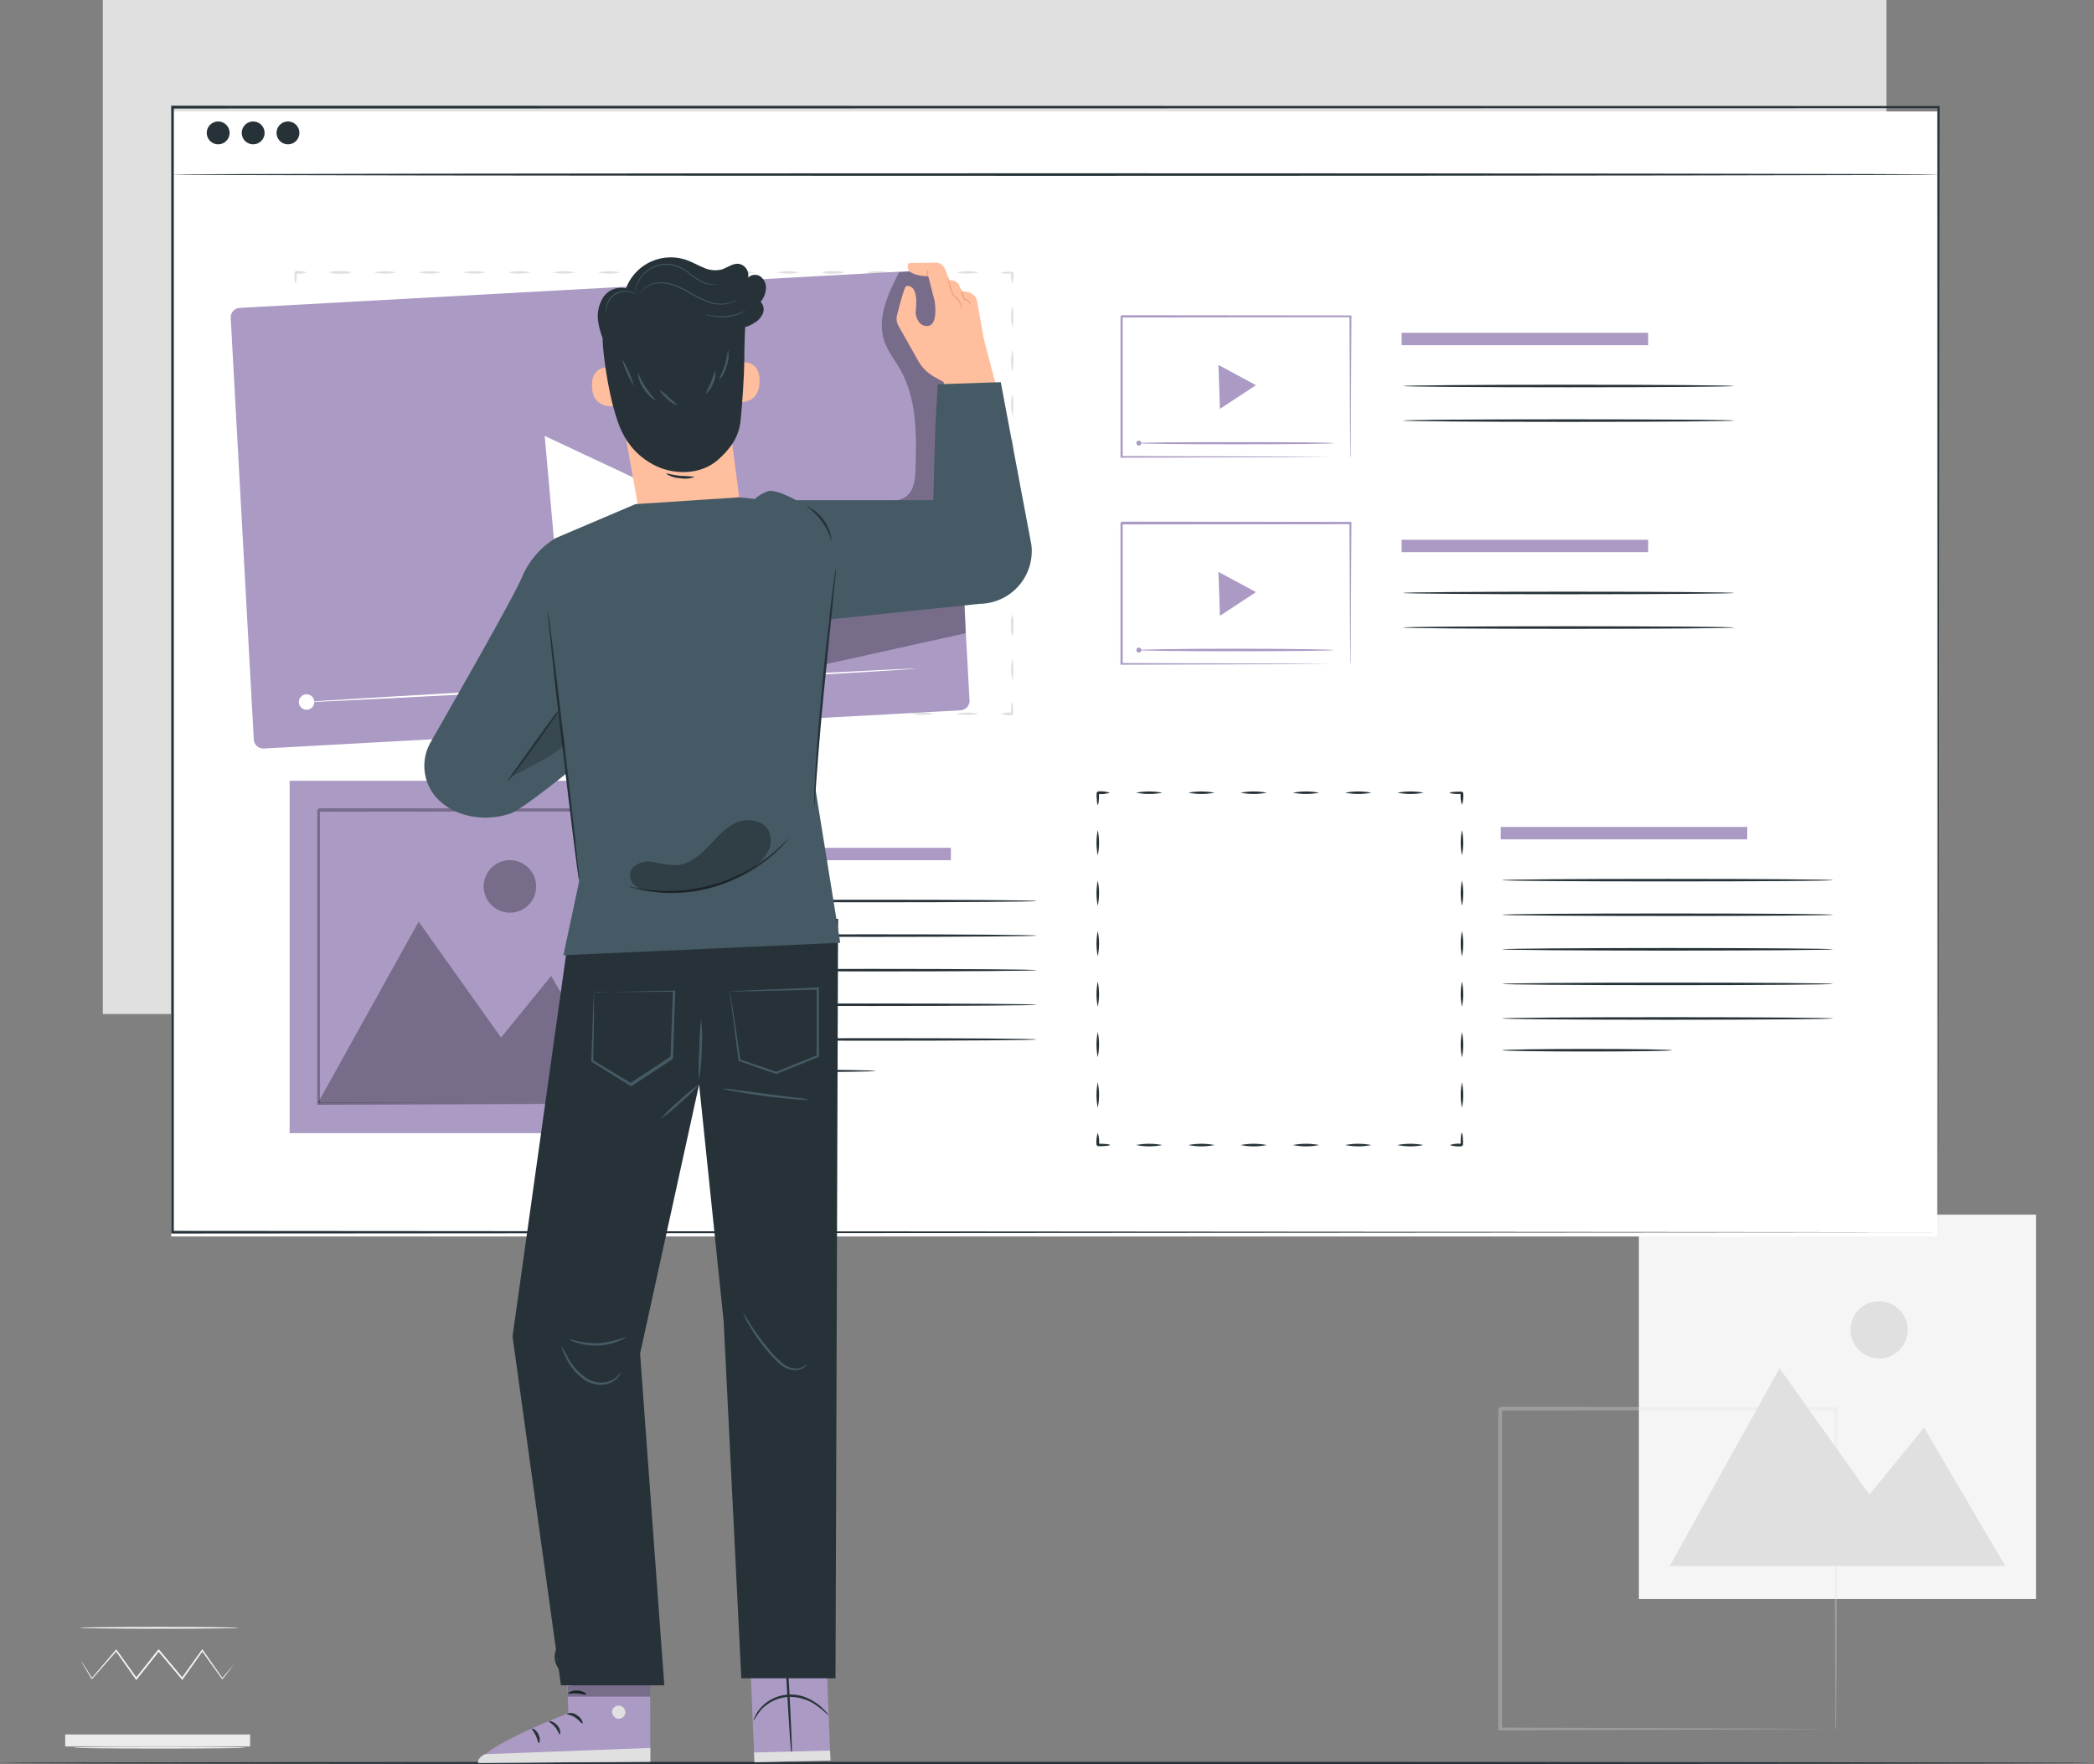<svg xmlns="http://www.w3.org/2000/svg" width="405.054" height="341.243" viewBox="0 0 405.054 341.243">
  <rect x="0" y="0" width="405.054" height="341.243" fill="#808080" stroke="none"/>
  <g id="Content-pana" transform="translate(-21.88 -76.387)">
    <g id="freepik--background-complete--inject-5" transform="translate(28.048 55.38)">
      <path id="Trazado_128743" data-name="Trazado 128743" d="M36.4,465.74v2.328H72.167V465.74Z" transform="translate(-29.954 -109.233)" fill="#ebebeb"/>
      <path id="Trazado_128745" data-name="Trazado 128745" d="M69.465,449.729l-.13.2c-.113.139-.243.321-.408.539l-1.59,2.042-.078.087-.069-.1-3.909-5.412H63.5l-3.857,5.456-.122.174-.13-.165c-1.425-1.685-2.971-3.527-4.57-5.438h.261l-.252.313-4.083,5.126-.139.174-.13-.182c-1.381-1.963-2.684-3.8-3.857-5.456h.226l-4.743,5.4-.087.1-.061-.1c-.634-1.051-1.129-1.894-1.494-2.5l-.382-.66a1.6,1.6,0,0,1-.113-.235,1.392,1.392,0,0,1,.156.208l.426.634,1.564,2.459h-.148l4.665-5.473.122-.139.1.148,3.892,5.43h-.261l4.075-5.134.252-.313.13-.165.139.156,4.552,5.447h-.252c1.407-1.963,2.711-3.8,3.892-5.43l.113-.165.113.165,3.831,5.473H67.2l1.659-1.946.443-.513C69.4,449.781,69.456,449.72,69.465,449.729Z" transform="translate(-30.422 -106.74)" fill="#f5f5f5"/>
      <path id="Trazado_128746" data-name="Trazado 128746" d="M70.315,441.974c0,.1-6.855.174-15.308.174s-15.308-.078-15.308-.174,6.855-.174,15.308-.174S70.315,441.887,70.315,441.974Z" transform="translate(-30.387 -106.091)" fill="#f5f5f5"/>
      <path id="Trazado_128747" data-name="Trazado 128747" d="M71.5,468.655c0,.1-7.445.174-16.637.174s-16.637-.078-16.637-.174,7.445-.165,16.637-.165S71.5,468.56,71.5,468.655Z" transform="translate(-30.194 -109.594)" fill="#f5f5f5"/>
      <rect id="Rectángulo_30688" data-name="Rectángulo 30688" width="76.834" height="74.34" transform="translate(310.853 255.961)" fill="#f5f5f5"/>
      <path id="Trazado_128748" data-name="Trazado 128748" d="M355.81,458.582l21.25-38.252,17.384,24.447L405.008,431.8l15.716,26.784Z" transform="translate(-38.997 -134.649)" fill="#e0e0e0"/>
      <path id="Trazado_128749" data-name="Trazado 128749" d="M407.138,410.934A5.534,5.534,0,1,1,401.6,405.4a5.534,5.534,0,0,1,5.534,5.534Z" transform="translate(-44.281 -132.689)" fill="#e0e0e0"/>
      <g id="Grupo_55795" data-name="Grupo 55795" transform="translate(283.661 293.13)" opacity="0.3">
        <path id="Trazado_128750" data-name="Trazado 128750" d="M420.682,455.176v-4.518c0-2.945-.043-7.211-.078-12.623-.043-10.86-.1-26.324-.165-44.889l.313.321-64.914.052c-.087.069.686-.695.365-.356h0v62l-.313-.321,46.913.165,13.24.078,3.475.043h.912a2.286,2.286,0,0,1,.313,0,1.48,1.48,0,0,1-.278,0h-4.344l-13.171.087-47.139.165h-.321V393.172h0l.374-.382,64.914.052h.321v.313c-.069,18.652-.122,34.177-.165,45.089,0,5.378-.061,9.617-.078,12.554,0,1.407,0,2.511-.043,3.284v.869A.87.87,0,0,1,420.682,455.176Z" transform="translate(-355.49 -392.79)" fill="#e0e0e0"/>
      </g>
      <rect id="Rectángulo_30689" data-name="Rectángulo 30689" width="345.031" height="196.141" transform="translate(13.718 21.007)" fill="#e0e0e0"/>
    </g>
    <g id="freepik--Floor--inject-5" transform="translate(21.88 417.178)">
      <path id="Trazado_128751" data-name="Trazado 128751" d="M426.934,472.056c0,.13-90.682.226-202.518.226s-202.536-.1-202.536-.226,90.664-.226,202.536-.226S426.934,471.978,426.934,472.056Z" transform="translate(-21.88 -471.83)" fill="#263238"/>
    </g>
    <g id="freepik--Screen--inject-5" transform="translate(54.989 96.838)">
      <rect id="Rectángulo_30690" data-name="Rectángulo 30690" width="341.625" height="217.626" transform="translate(0 1.103)" fill="#fff"/>
      <path id="Trazado_128761" data-name="Trazado 128761" d="M401.851,321c0-1.677-.069-84.07-.182-217.626l.182.209-341.59.061h0l.243-.269V321l-.226-.252L401.894,321l-341.616.252H60V103.1h.278l341.59.061h.191v.209C401.929,236.925,401.86,319.336,401.851,321Z" transform="translate(-59.991 -103.1)" fill="#263238"/>
      <path id="Trazado_128762" data-name="Trazado 128762" d="M402.051,118.392c0,.13-76.573.243-171,.243S60,118.522,60,118.392s76.556-.252,171.017-.252S402.051,118.253,402.051,118.392Z" transform="translate(-59.991 -105.074)" fill="#263238"/>
      <path id="Trazado_128763" data-name="Trazado 128763" d="M72.333,108.817a2.207,2.207,0,1,1-2.207-2.207,2.207,2.207,0,0,1,2.207,2.207Z" transform="translate(-61.031 -103.561)" fill="#263238"/>
      <path id="Trazado_128764" data-name="Trazado 128764" d="M80.123,108.817a2.207,2.207,0,1,1-2.207-2.207,2.207,2.207,0,0,1,2.207,2.207Z" transform="translate(-62.053 -103.561)" fill="#263238"/>
      <path id="Trazado_128765" data-name="Trazado 128765" d="M87.873,108.817a2.207,2.207,0,1,1-2.207-2.207,2.207,2.207,0,0,1,2.207,2.207Z" transform="translate(-63.07 -103.561)" fill="#263238"/>
      <rect id="Rectángulo_30691" data-name="Rectángulo 30691" width="70.448" height="68.163" transform="translate(22.918 130.576)" fill="#aa9ac4"/>
      <g id="Grupo_55796" data-name="Grupo 55796" transform="translate(28.383 157.829)" opacity="0.3">
        <path id="Trazado_128766" data-name="Trazado 128766" d="M92.66,319.851l19.486-35.081,15.942,22.423,9.687-11.911,14.413,24.569Z" transform="translate(-92.66 -284.77)"/>
      </g>
      <g id="Grupo_55797" data-name="Grupo 55797" transform="translate(60.457 145.944)" opacity="0.3">
        <path id="Trazado_128767" data-name="Trazado 128767" d="M139.727,276.155a5.074,5.074,0,1,1-5.074-5.065A5.074,5.074,0,0,1,139.727,276.155Z" transform="translate(-129.58 -271.09)"/>
      </g>
      <g id="Grupo_55798" data-name="Grupo 55798" transform="translate(28.261 135.892)" opacity="0.3">
        <path id="Trazado_128768" data-name="Trazado 128768" d="M152.169,316.72a.99.99,0,0,1,0-.278v-3.857c0-2.7,0-6.611-.078-11.581,0-9.956-.087-24.134-.148-41.153l.3.287-59.528.052.33-.33V316.72l-.287-.287,43.039.148,12.163.078h4.387a.868.868,0,0,1-.261,0h-3.97l-12.076.078-43.221.148h-.3V259.859l.339-.339,59.528.043h.287v.287c-.061,17.1-.113,31.336-.148,41.336,0,4.943-.061,8.827-.078,11.511v3.779a2.278,2.278,0,0,1-.278.243Z" transform="translate(-92.52 -259.52)"/>
      </g>
      <rect id="Rectángulo_30692" data-name="Rectángulo 30692" width="47.687" height="2.398" transform="translate(103.14 143.546)" fill="#aa9ac4"/>
      <path id="Trazado_128769" data-name="Trazado 128769" d="M243.016,280.133c0,.139-14.326.252-31.988.252s-31.988-.113-31.988-.252,14.317-.243,31.988-.243S243.016,279.986,243.016,280.133Z" transform="translate(-75.613 -126.301)" fill="#263238"/>
      <path id="Trazado_128770" data-name="Trazado 128770" d="M243.011,287.833c0,.139-14.326.252-31.988.252S179,287.946,179,287.833s14.317-.243,31.988-.243S243.011,287.7,243.011,287.833Z" transform="translate(-75.608 -127.311)" fill="#263238"/>
      <path id="Trazado_128771" data-name="Trazado 128771" d="M243.016,295.533c0,.139-14.326.243-31.988.243s-31.988-.1-31.988-.243,14.317-.243,31.988-.243S243.016,295.394,243.016,295.533Z" transform="translate(-75.613 -128.322)" fill="#263238"/>
      <path id="Trazado_128772" data-name="Trazado 128772" d="M243.016,303.233c0,.13-14.326.243-31.988.243s-31.988-.113-31.988-.243,14.317-.243,31.988-.243S243.016,303.094,243.016,303.233Z" transform="translate(-75.613 -129.332)" fill="#263238"/>
      <path id="Trazado_128773" data-name="Trazado 128773" d="M243.011,310.962c0,.13-14.326.243-31.988.243S179,311.066,179,310.962s14.317-.252,31.988-.252S243.011,310.8,243.011,310.962Z" transform="translate(-75.608 -130.345)" fill="#263238"/>
      <path id="Trazado_128774" data-name="Trazado 128774" d="M211.891,317.962c0,.13-7.358.243-16.428.243S179,318.127,179,317.962s7.358-.252,16.428-.252S211.891,317.858,211.891,317.962Z" transform="translate(-75.608 -131.264)" fill="#263238"/>
      <rect id="Rectángulo_30693" data-name="Rectángulo 30693" width="47.687" height="2.398" transform="translate(257.181 139.506)" fill="#aa9ac4"/>
      <path id="Trazado_128775" data-name="Trazado 128775" d="M420.336,275.493c0,.139-14.326.243-31.988.243s-31.988-.1-31.988-.243,14.317-.243,31.988-.243S420.336,275.354,420.336,275.493Z" transform="translate(-98.884 -125.692)" fill="#263238"/>
      <path id="Trazado_128776" data-name="Trazado 128776" d="M420.336,283.193c0,.139-14.326.243-31.988.243s-31.988-.1-31.988-.243,14.317-.243,31.988-.243S420.336,283.054,420.336,283.193Z" transform="translate(-98.884 -126.702)" fill="#263238"/>
      <path id="Trazado_128777" data-name="Trazado 128777" d="M420.336,290.892c0,.13-14.326.243-31.988.243s-31.988-.113-31.988-.243,14.317-.252,31.988-.252S420.336,290.753,420.336,290.892Z" transform="translate(-98.884 -127.712)" fill="#263238"/>
      <path id="Trazado_128778" data-name="Trazado 128778" d="M420.336,298.592c0,.13-14.326.243-31.988.243s-31.988-.113-31.988-.243,14.317-.252,31.988-.252S420.336,298.453,420.336,298.592Z" transform="translate(-98.884 -128.722)" fill="#263238"/>
      <path id="Trazado_128779" data-name="Trazado 128779" d="M420.336,306.283c0,.139-14.326.252-31.988.252s-31.988-.113-31.988-.252,14.317-.243,31.988-.243S420.336,306.153,420.336,306.283Z" transform="translate(-98.884 -129.733)" fill="#263238"/>
      <path id="Trazado_128780" data-name="Trazado 128780" d="M389.207,313.362c0,.13-7.358.243-16.428.243s-16.428-.113-16.428-.243,7.358-.252,16.428-.252S389.207,313.223,389.207,313.362Z" transform="translate(-98.882 -130.66)" fill="#263238"/>
      <path id="Trazado_128781" data-name="Trazado 128781" d="M344.68,334.158a6.012,6.012,0,0,1,2.363-.243c-.5.5-.139.139-.252.243h0v-.886a4.891,4.891,0,0,1,.052-.756c.043-.426.1-.686.174-.686s.13.261.174.686a6.3,6.3,0,0,0,.052.756v.869h0l-.243.252a5.734,5.734,0,0,1-2.32-.235Z" transform="translate(-97.351 -133.117)" fill="#263238"/>
      <path id="Trazado_128782" data-name="Trazado 128782" d="M333,334.473a13.258,13.258,0,0,1,5.056,0A12.814,12.814,0,0,1,333,334.473Z" transform="translate(-95.818 -133.432)" fill="#263238"/>
      <path id="Trazado_128783" data-name="Trazado 128783" d="M321.4,334.473a13.258,13.258,0,0,1,5.056,0A12.814,12.814,0,0,1,321.4,334.473Z" transform="translate(-94.296 -133.432)" fill="#263238"/>
      <path id="Trazado_128784" data-name="Trazado 128784" d="M309.76,334.473a13.258,13.258,0,0,1,5.056,0A12.814,12.814,0,0,1,309.76,334.473Z" transform="translate(-92.768 -133.432)" fill="#263238"/>
      <path id="Trazado_128785" data-name="Trazado 128785" d="M298.12,334.473a13.258,13.258,0,0,1,5.056,0A12.814,12.814,0,0,1,298.12,334.473Z" transform="translate(-91.241 -133.432)" fill="#263238"/>
      <path id="Trazado_128786" data-name="Trazado 128786" d="M286.48,334.473a13.258,13.258,0,0,1,5.056,0A12.814,12.814,0,0,1,286.48,334.473Z" transform="translate(-89.713 -133.432)" fill="#263238"/>
      <path id="Trazado_128787" data-name="Trazado 128787" d="M274.84,334.473a13.258,13.258,0,0,1,5.056,0A12.814,12.814,0,0,1,274.84,334.473Z" transform="translate(-88.186 -133.432)" fill="#263238"/>
      <path id="Trazado_128788" data-name="Trazado 128788" d="M266.259,331.8a5.707,5.707,0,0,1,.252,2.354l-.252-.243h.921l.756.052c.426.052.686.113.686.174s-.261.13-.686.182l-.756.052h-.921c-.1-.113.252.243-.243-.252A5.986,5.986,0,0,1,266.259,331.8Z" transform="translate(-87.024 -133.113)" fill="#263238"/>
      <path id="Trazado_128789" data-name="Trazado 128789" d="M266.263,320.56a11.955,11.955,0,0,1,0,4.882,12.37,12.37,0,0,1,0-4.882Z" transform="translate(-87.028 -131.638)" fill="#263238"/>
      <path id="Trazado_128790" data-name="Trazado 128790" d="M266.263,309.33a11.955,11.955,0,0,1,0,4.882,12.37,12.37,0,0,1,0-4.882Z" transform="translate(-87.028 -130.164)" fill="#263238"/>
      <path id="Trazado_128791" data-name="Trazado 128791" d="M266.259,298.1a11.911,11.911,0,0,1,0,4.874,12.329,12.329,0,0,1,0-4.874Z" transform="translate(-87.024 -128.691)" fill="#263238"/>
      <path id="Trazado_128792" data-name="Trazado 128792" d="M266.263,286.86a11.955,11.955,0,0,1,0,4.882,12.37,12.37,0,0,1,0-4.882Z" transform="translate(-87.028 -127.215)" fill="#263238"/>
      <path id="Trazado_128793" data-name="Trazado 128793" d="M266.259,275.63a11.911,11.911,0,0,1,0,4.874,12.327,12.327,0,0,1,0-4.874Z" transform="translate(-87.024 -125.742)" fill="#263238"/>
      <path id="Trazado_128794" data-name="Trazado 128794" d="M266.263,264.39a11.955,11.955,0,0,1,0,4.882A12.37,12.37,0,0,1,266.263,264.39Z" transform="translate(-87.028 -124.267)" fill="#263238"/>
      <path id="Trazado_128795" data-name="Trazado 128795" d="M268.609,256.019a5.855,5.855,0,0,1-2.363.243l.252-.243h0v.895a3.286,3.286,0,0,1-.052.747c-.043.426-.1.7-.174.7s-.13-.269-.174-.7a3.952,3.952,0,0,0-.052-.747,1.2,1.2,0,0,1,0-.443v-.452h0l.243-.243a5.855,5.855,0,0,1,2.32.243Z" transform="translate(-87.029 -123.133)" fill="#263238"/>
      <path id="Trazado_128796" data-name="Trazado 128796" d="M279.9,256.023a13.259,13.259,0,0,1-5.056,0,13.256,13.256,0,0,1,5.056,0Z" transform="translate(-88.186 -123.137)" fill="#263238"/>
      <path id="Trazado_128797" data-name="Trazado 128797" d="M291.536,256.023a13.259,13.259,0,0,1-5.056,0,13.256,13.256,0,0,1,5.056,0Z" transform="translate(-89.713 -123.137)" fill="#263238"/>
      <path id="Trazado_128798" data-name="Trazado 128798" d="M303.176,256.023a13.259,13.259,0,0,1-5.056,0,13.256,13.256,0,0,1,5.056,0Z" transform="translate(-91.241 -123.137)" fill="#263238"/>
      <path id="Trazado_128799" data-name="Trazado 128799" d="M314.816,256.023a13.259,13.259,0,0,1-5.056,0,13.256,13.256,0,0,1,5.056,0Z" transform="translate(-92.768 -123.137)" fill="#263238"/>
      <path id="Trazado_128800" data-name="Trazado 128800" d="M326.456,256.023a13.259,13.259,0,0,1-5.056,0,13.256,13.256,0,0,1,5.056,0Z" transform="translate(-94.296 -123.137)" fill="#263238"/>
      <path id="Trazado_128801" data-name="Trazado 128801" d="M338.1,256.023a13.259,13.259,0,0,1-5.056,0,13.256,13.256,0,0,1,5.056,0Z" transform="translate(-95.823 -123.137)" fill="#263238"/>
      <path id="Trazado_128802" data-name="Trazado 128802" d="M347.043,258.392a5.769,5.769,0,0,1-.252-2.363l.252.243h-.921a3.366,3.366,0,0,1-.756-.052c-.426-.043-.686-.1-.686-.174s.261-.13.686-.174a6.3,6.3,0,0,0,.756-.052h.921l.243.243a6.081,6.081,0,0,1-.243,2.328Z" transform="translate(-97.351 -123.142)" fill="#263238"/>
      <path id="Trazado_128803" data-name="Trazado 128803" d="M347.362,269.262a11.953,11.953,0,0,1,0-4.882,12.373,12.373,0,0,1,0,4.882Z" transform="translate(-97.67 -124.265)" fill="#263238"/>
      <path id="Trazado_128804" data-name="Trazado 128804" d="M347.362,280.5a11.91,11.91,0,0,1,0-4.874,12.329,12.329,0,0,1,0,4.874Z" transform="translate(-97.67 -125.742)" fill="#263238"/>
      <path id="Trazado_128805" data-name="Trazado 128805" d="M347.362,291.742a11.954,11.954,0,0,1,0-4.883,12.372,12.372,0,0,1,0,4.883Z" transform="translate(-97.67 -127.216)" fill="#263238"/>
      <path id="Trazado_128806" data-name="Trazado 128806" d="M347.362,302.974a11.91,11.91,0,0,1,0-4.874,12.327,12.327,0,0,1,0,4.874Z" transform="translate(-97.67 -128.691)" fill="#263238"/>
      <path id="Trazado_128807" data-name="Trazado 128807" d="M347.362,314.262a11.953,11.953,0,0,1,0-4.882,12.372,12.372,0,0,1,0,4.882Z" transform="translate(-97.67 -130.171)" fill="#263238"/>
      <path id="Trazado_128808" data-name="Trazado 128808" d="M347.362,325.442a11.953,11.953,0,0,1,0-4.882,12.372,12.372,0,0,1,0,4.882Z" transform="translate(-97.67 -131.638)" fill="#263238"/>
      <path id="Trazado_128809" data-name="Trazado 128809" d="M315.791,177.21v-1.955c0-1.277,0-3.119-.043-5.473,0-4.735-.061-11.529-.1-19.825l.174.174-44.255.052c-.052.043.426-.426.217-.226h0v27.236l-.217-.209,31.814.1,9.148.061h3.075a1.154,1.154,0,0,1,.226,0H312.62l-9.1.061-31.953.1h-.208V149.965h0c-.2.2.278-.278.235-.226l44.255.043h.182v.182c-.043,8.349-.078,15.169-.1,19.938,0,2.337,0,4.161-.043,5.43v1.416A.743.743,0,0,1,315.791,177.21Z" transform="translate(-87.723 -109.22)" fill="#aa9ac4"/>
      <path id="Trazado_128810" data-name="Trazado 128810" d="M296.8,162.775l3.631,1.955-3.484,2.294-3.492,2.294-.139-4.248-.148-4.248Z" transform="translate(-90.591 -110.675)" fill="#aa9ac4"/>
      <path id="Trazado_128811" data-name="Trazado 128811" d="M313.109,178.191c0,.13-8.479.226-18.93.226s-18.939-.1-18.939-.226,8.479-.191,18.9-.191S313.109,178.069,313.109,178.191Z" transform="translate(-88.238 -112.929)" fill="#aa9ac4"/>
      <circle id="Elipse_4327" data-name="Elipse 4327" cx="0.478" cy="0.478" r="0.478" transform="translate(186.707 64.784)" fill="#aa9ac4"/>
      <rect id="Rectángulo_30694" data-name="Rectángulo 30694" width="47.687" height="2.398" transform="translate(238.016 43.925)" fill="#aa9ac4"/>
      <path id="Trazado_128812" data-name="Trazado 128812" d="M398.267,165.472c0,.13-14.317.243-31.979.243s-31.988-.113-31.988-.243,14.317-.252,31.988-.252S398.267,165.333,398.267,165.472Z" transform="translate(-95.989 -111.252)" fill="#263238"/>
      <path id="Trazado_128813" data-name="Trazado 128813" d="M398.267,173.163c0,.139-14.317.252-31.979.252s-31.988-.113-31.988-.252,14.317-.243,31.988-.243S398.267,173.033,398.267,173.163Z" transform="translate(-95.989 -112.263)" fill="#263238"/>
      <path id="Trazado_128814" data-name="Trazado 128814" d="M315.791,223.267v-1.946c0-1.277,0-3.119-.043-5.473,0-4.735-.061-11.529-.1-19.825l.174.174-44.255.052c-.052,0,.426-.434.217-.226h0v27.245l-.217-.208,31.814.1,9.148.061h.087l-9.1.061-31.953.1h-.208V195.935h0c-.2.2.278-.278.235-.226l44.255.043h.182v.182c-.043,8.349-.078,15.169-.1,19.93,0,2.337,0,4.17-.043,5.438v1.407A4.549,4.549,0,0,1,315.791,223.267Z" transform="translate(-87.723 -115.253)" fill="#aa9ac4"/>
      <path id="Trazado_128815" data-name="Trazado 128815" d="M296.8,208.845l3.631,1.955-3.484,2.3-3.492,2.294-.139-4.248-.148-4.257Z" transform="translate(-90.591 -116.721)" fill="#aa9ac4"/>
      <path id="Trazado_128816" data-name="Trazado 128816" d="M313.109,224.261c0,.122-8.479.226-18.93.226s-18.939-.1-18.939-.226,8.479-.261,18.9-.261S313.109,224.139,313.109,224.261Z" transform="translate(-88.238 -118.966)" fill="#aa9ac4"/>
      <circle id="Elipse_4328" data-name="Elipse 4328" cx="0.478" cy="0.478" r="0.478" transform="translate(186.707 104.817)" fill="#aa9ac4"/>
      <rect id="Rectángulo_30695" data-name="Rectángulo 30695" width="47.687" height="2.398" transform="translate(238.016 83.958)" fill="#aa9ac4"/>
      <path id="Trazado_128817" data-name="Trazado 128817" d="M398.267,211.543c0,.139-14.317.252-31.979.252s-31.988-.113-31.988-.252,14.317-.243,31.988-.243S398.267,211.413,398.267,211.543Z" transform="translate(-95.989 -117.299)" fill="#263238"/>
      <path id="Trazado_128818" data-name="Trazado 128818" d="M398.267,219.243c0,.139-14.317.252-31.979.252s-31.988-.113-31.988-.252S348.617,219,366.288,219,398.267,219.113,398.267,219.243Z" transform="translate(-95.989 -118.31)" fill="#263238"/>
      <path id="Trazado_128819" data-name="Trazado 128819" d="M244.77,238.155a5.482,5.482,0,0,1,2.172-.226l-.226.226h0v-.825a3.424,3.424,0,0,1,.043-.7c0-.391.1-.634.165-.634s.113.243.156.634a3.407,3.407,0,0,0,.052.7v.869h0l-.226.226a5.308,5.308,0,0,1-2.137-.269Z" transform="translate(-84.239 -120.541)" fill="#e0e0e0"/>
      <path id="Trazado_128820" data-name="Trazado 128820" d="M234.79,238.446a10.512,10.512,0,0,1,4.344,0A10.512,10.512,0,0,1,234.79,238.446Z" transform="translate(-82.93 -120.832)" fill="#e0e0e0"/>
      <path id="Trazado_128821" data-name="Trazado 128821" d="M224.82,238.446a10.469,10.469,0,0,1,4.344,0,10.468,10.468,0,0,1-4.344,0Z" transform="translate(-81.621 -120.832)" fill="#e0e0e0"/>
      <path id="Trazado_128822" data-name="Trazado 128822" d="M214.84,238.446a10.512,10.512,0,0,1,4.344,0A10.512,10.512,0,0,1,214.84,238.446Z" transform="translate(-80.312 -120.832)" fill="#e0e0e0"/>
      <path id="Trazado_128823" data-name="Trazado 128823" d="M204.87,238.442a5.421,5.421,0,0,1,2.163-.226,5.482,5.482,0,0,1,2.172.226,5.308,5.308,0,0,1-2.172.226,5.212,5.212,0,0,1-2.163-.226Z" transform="translate(-79.003 -120.828)" fill="#e0e0e0"/>
      <path id="Trazado_128824" data-name="Trazado 128824" d="M194.89,238.446a10.512,10.512,0,0,1,4.344,0A10.512,10.512,0,0,1,194.89,238.446Z" transform="translate(-77.693 -120.832)" fill="#e0e0e0"/>
      <path id="Trazado_128825" data-name="Trazado 128825" d="M184.92,238.446a10.512,10.512,0,0,1,4.344,0A10.512,10.512,0,0,1,184.92,238.446Z" transform="translate(-76.385 -120.832)" fill="#e0e0e0"/>
      <path id="Trazado_128826" data-name="Trazado 128826" d="M174.94,238.442a5.482,5.482,0,0,1,2.172-.226,5.421,5.421,0,0,1,2.163.226,5.213,5.213,0,0,1-2.163.226A5.308,5.308,0,0,1,174.94,238.442Z" transform="translate(-75.075 -120.828)" fill="#e0e0e0"/>
      <path id="Trazado_128827" data-name="Trazado 128827" d="M165,238.446a10.512,10.512,0,0,1,4.344,0A10.512,10.512,0,0,1,165,238.446Z" transform="translate(-73.771 -120.832)" fill="#e0e0e0"/>
      <path id="Trazado_128828" data-name="Trazado 128828" d="M155,238.446a10.469,10.469,0,0,1,4.344,0,10.468,10.468,0,0,1-4.344,0Z" transform="translate(-72.459 -120.832)" fill="#e0e0e0"/>
      <path id="Trazado_128829" data-name="Trazado 128829" d="M145,238.446a10.512,10.512,0,0,1,4.344,0A10.512,10.512,0,0,1,145,238.446Z" transform="translate(-71.146 -120.832)" fill="#e0e0e0"/>
      <path id="Trazado_128830" data-name="Trazado 128830" d="M135.05,238.446a10.469,10.469,0,0,1,4.344,0,10.468,10.468,0,0,1-4.344,0Z" transform="translate(-69.84 -120.832)" fill="#e0e0e0"/>
      <path id="Trazado_128831" data-name="Trazado 128831" d="M125.07,238.446a10.512,10.512,0,0,1,4.344,0,10.512,10.512,0,0,1-4.344,0Z" transform="translate(-68.531 -120.832)" fill="#e0e0e0"/>
      <path id="Trazado_128832" data-name="Trazado 128832" d="M115.1,238.442a10.472,10.472,0,0,1,4.326,0,10.472,10.472,0,0,1-4.326,0Z" transform="translate(-67.222 -120.828)" fill="#e0e0e0"/>
      <path id="Trazado_128833" data-name="Trazado 128833" d="M105.12,238.442a10.513,10.513,0,0,1,4.335,0,5.282,5.282,0,0,1-2.163.226,5.308,5.308,0,0,1-2.172-.226Z" transform="translate(-65.913 -120.828)" fill="#e0e0e0"/>
      <path id="Trazado_128834" data-name="Trazado 128834" d="M95.15,238.442a5.421,5.421,0,0,1,2.163-.226,5.482,5.482,0,0,1,2.172.226,5.308,5.308,0,0,1-2.172.226,5.212,5.212,0,0,1-2.163-.226Z" transform="translate(-64.604 -120.828)" fill="#e0e0e0"/>
      <path id="Trazado_128835" data-name="Trazado 128835" d="M87.625,236a5.482,5.482,0,0,1,.226,2.172l-.226-.226h.869a2.865,2.865,0,0,1,.7.052c.391,0,.634.1.634.156s-.243.122-.634.165l-.7.043h-.843l-.226-.226A5.482,5.482,0,0,1,87.625,236Z" transform="translate(-63.587 -120.541)" fill="#e0e0e0"/>
      <path id="Trazado_128836" data-name="Trazado 128836" d="M87.626,226.16a10.182,10.182,0,0,1,0,4.266A10.182,10.182,0,0,1,87.626,226.16Z" transform="translate(-63.587 -119.25)" fill="#e0e0e0"/>
      <path id="Trazado_128837" data-name="Trazado 128837" d="M87.626,216.35a10.182,10.182,0,0,1,0,4.266A10.182,10.182,0,0,1,87.626,216.35Z" transform="translate(-63.587 -117.962)" fill="#e0e0e0"/>
      <path id="Trazado_128838" data-name="Trazado 128838" d="M87.626,206.53a10.182,10.182,0,0,1,0,4.266A10.182,10.182,0,0,1,87.626,206.53Z" transform="translate(-63.587 -116.674)" fill="#e0e0e0"/>
      <path id="Trazado_128839" data-name="Trazado 128839" d="M87.626,196.71a10.182,10.182,0,0,1,0,4.266A10.182,10.182,0,0,1,87.626,196.71Z" transform="translate(-63.587 -115.385)" fill="#e0e0e0"/>
      <path id="Trazado_128840" data-name="Trazado 128840" d="M87.626,186.89a10.182,10.182,0,0,1,0,4.266A10.182,10.182,0,0,1,87.626,186.89Z" transform="translate(-63.587 -114.096)" fill="#e0e0e0"/>
      <path id="Trazado_128841" data-name="Trazado 128841" d="M87.626,177.08a10.139,10.139,0,0,1,0,4.257,10.139,10.139,0,0,1,0-4.257Z" transform="translate(-63.587 -112.809)" fill="#e0e0e0"/>
      <path id="Trazado_128842" data-name="Trazado 128842" d="M87.626,167.26a10.182,10.182,0,0,1,0,4.266,10.182,10.182,0,0,1,0-4.266Z" transform="translate(-63.587 -111.52)" fill="#e0e0e0"/>
      <path id="Trazado_128843" data-name="Trazado 128843" d="M87.626,157.44a10.182,10.182,0,0,1,0,4.266A10.182,10.182,0,0,1,87.626,157.44Z" transform="translate(-63.587 -110.231)" fill="#e0e0e0"/>
      <path id="Trazado_128844" data-name="Trazado 128844" d="M87.626,147.62a10.182,10.182,0,0,1,0,4.266,10.182,10.182,0,0,1,0-4.266Z" transform="translate(-63.587 -108.943)" fill="#e0e0e0"/>
      <path id="Trazado_128845" data-name="Trazado 128845" d="M89.8,140.168a5.212,5.212,0,0,1-2.172.235c.452-.46.122-.13.226-.226h0v.834a3.245,3.245,0,0,1-.052.686c0,.391-.1.634-.156.634s-.122-.243-.156-.634a3.368,3.368,0,0,0-.052-.686v-.869h0c.1-.1-.226.217.226-.235a5.481,5.481,0,0,1,2.137.261Z" transform="translate(-63.589 -107.928)" fill="#e0e0e0"/>
      <path id="Trazado_128846" data-name="Trazado 128846" d="M99.485,140.172a5.212,5.212,0,0,1-2.172.235,5.16,5.16,0,0,1-2.163-.235,5.421,5.421,0,0,1,2.163-.226A5.482,5.482,0,0,1,99.485,140.172Z" transform="translate(-64.604 -107.932)" fill="#e0e0e0"/>
      <path id="Trazado_128847" data-name="Trazado 128847" d="M109.455,140.172a10.132,10.132,0,0,1-4.335,0,10.513,10.513,0,0,1,4.335,0Z" transform="translate(-65.913 -107.932)" fill="#e0e0e0"/>
      <path id="Trazado_128848" data-name="Trazado 128848" d="M119.426,140.172a10.092,10.092,0,0,1-4.326,0,10.472,10.472,0,0,1,4.326,0Z" transform="translate(-67.222 -107.932)" fill="#e0e0e0"/>
      <path id="Trazado_128849" data-name="Trazado 128849" d="M129.4,140.176a10.13,10.13,0,0,1-4.344,0,10.512,10.512,0,0,1,4.344,0Z" transform="translate(-68.529 -107.936)" fill="#e0e0e0"/>
      <path id="Trazado_128850" data-name="Trazado 128850" d="M139.344,140.176a10.1,10.1,0,0,1-4.344,0A10.468,10.468,0,0,1,139.344,140.176Z" transform="translate(-69.834 -107.936)" fill="#e0e0e0"/>
      <path id="Trazado_128851" data-name="Trazado 128851" d="M149.344,140.176a10.13,10.13,0,0,1-4.344,0,10.512,10.512,0,0,1,4.344,0Z" transform="translate(-71.146 -107.936)" fill="#e0e0e0"/>
      <path id="Trazado_128852" data-name="Trazado 128852" d="M159.344,140.176a10.1,10.1,0,0,1-4.344,0A10.468,10.468,0,0,1,159.344,140.176Z" transform="translate(-72.459 -107.936)" fill="#e0e0e0"/>
      <path id="Trazado_128853" data-name="Trazado 128853" d="M169.344,140.176a10.13,10.13,0,0,1-4.344,0A10.512,10.512,0,0,1,169.344,140.176Z" transform="translate(-73.771 -107.936)" fill="#e0e0e0"/>
      <path id="Trazado_128854" data-name="Trazado 128854" d="M179.275,140.172a5.161,5.161,0,0,1-2.163.235,5.213,5.213,0,0,1-2.172-.235,5.482,5.482,0,0,1,2.172-.226,5.421,5.421,0,0,1,2.163.226Z" transform="translate(-75.075 -107.932)" fill="#e0e0e0"/>
      <path id="Trazado_128855" data-name="Trazado 128855" d="M189.254,140.176a10.13,10.13,0,0,1-4.344,0,10.512,10.512,0,0,1,4.344,0Z" transform="translate(-76.384 -107.936)" fill="#e0e0e0"/>
      <path id="Trazado_128856" data-name="Trazado 128856" d="M199.224,140.176a10.13,10.13,0,0,1-4.344,0,10.512,10.512,0,0,1,4.344,0Z" transform="translate(-77.692 -107.936)" fill="#e0e0e0"/>
      <path id="Trazado_128857" data-name="Trazado 128857" d="M209.205,140.172a5.213,5.213,0,0,1-2.172.235,5.161,5.161,0,0,1-2.163-.235,5.421,5.421,0,0,1,2.163-.226A5.481,5.481,0,0,1,209.205,140.172Z" transform="translate(-79.003 -107.932)" fill="#e0e0e0"/>
      <path id="Trazado_128858" data-name="Trazado 128858" d="M219.174,140.176a10.13,10.13,0,0,1-4.344,0,10.512,10.512,0,0,1,4.344,0Z" transform="translate(-80.31 -107.936)" fill="#e0e0e0"/>
      <path id="Trazado_128859" data-name="Trazado 128859" d="M229.144,140.176a10.1,10.1,0,0,1-4.344,0A10.468,10.468,0,0,1,229.144,140.176Z" transform="translate(-81.619 -107.936)" fill="#e0e0e0"/>
      <path id="Trazado_128860" data-name="Trazado 128860" d="M239.124,140.176a10.13,10.13,0,0,1-4.344,0,10.512,10.512,0,0,1,4.344,0Z" transform="translate(-82.928 -107.936)" fill="#e0e0e0"/>
      <path id="Trazado_128861" data-name="Trazado 128861" d="M246.942,142.358a5.273,5.273,0,0,1-.226-2.172c.452.452.122.13.226.235H245.4c-.391-.043-.634-.1-.634-.165s.243-.113.634-.156l.686-.052h.869c.1.1-.226-.226.226.226a5.447,5.447,0,0,1-.243,2.085Z" transform="translate(-84.239 -107.946)" fill="#e0e0e0"/>
      <path id="Trazado_128862" data-name="Trazado 128862" d="M247.236,151.886a10.181,10.181,0,0,1,0-4.266,10.182,10.182,0,0,1,0,4.266Z" transform="translate(-84.533 -108.943)" fill="#e0e0e0"/>
      <path id="Trazado_128863" data-name="Trazado 128863" d="M247.236,161.706a10.181,10.181,0,0,1,0-4.266,10.182,10.182,0,0,1,0,4.266Z" transform="translate(-84.533 -110.231)" fill="#e0e0e0"/>
      <path id="Trazado_128864" data-name="Trazado 128864" d="M247.236,171.526a10.182,10.182,0,0,1,0-4.266,10.182,10.182,0,0,1,0,4.266Z" transform="translate(-84.533 -111.52)" fill="#e0e0e0"/>
      <path id="Trazado_128865" data-name="Trazado 128865" d="M247.236,181.357a10.139,10.139,0,0,1,0-4.257A10.139,10.139,0,0,1,247.236,181.357Z" transform="translate(-84.533 -112.811)" fill="#e0e0e0"/>
      <path id="Trazado_128866" data-name="Trazado 128866" d="M247.236,191.156a10.181,10.181,0,0,1,0-4.266,10.182,10.182,0,0,1,0,4.266Z" transform="translate(-84.533 -114.096)" fill="#e0e0e0"/>
      <path id="Trazado_128867" data-name="Trazado 128867" d="M247.236,200.976a10.181,10.181,0,0,1,0-4.266,10.182,10.182,0,0,1,0,4.266Z" transform="translate(-84.533 -115.385)" fill="#e0e0e0"/>
      <path id="Trazado_128868" data-name="Trazado 128868" d="M247.236,210.8a10.181,10.181,0,0,1,0-4.266,10.182,10.182,0,0,1,0,4.266Z" transform="translate(-84.533 -116.674)" fill="#e0e0e0"/>
      <path id="Trazado_128869" data-name="Trazado 128869" d="M247.232,220.616a5.134,5.134,0,0,1-.226-2.137,5.081,5.081,0,0,1,.226-2.128,5.213,5.213,0,0,1,.226,2.128A5.309,5.309,0,0,1,247.232,220.616Z" transform="translate(-84.529 -117.962)" fill="#e0e0e0"/>
      <path id="Trazado_128870" data-name="Trazado 128870" d="M247.236,230.426a10.181,10.181,0,0,1,0-4.266,10.182,10.182,0,0,1,0,4.266Z" transform="translate(-84.533 -119.25)" fill="#e0e0e0"/>
    </g>
    <g id="freepik--Character--inject-5" transform="translate(66.505 126.172)">
      <path id="Trazado_128871" data-name="Trazado 128871" d="M214.424,224.834,79.67,232.227a1.859,1.859,0,0,1-1.955-1.738L73.25,148.948a1.85,1.85,0,0,1,1.738-1.955L209.733,139.6a1.859,1.859,0,0,1,1.955,1.738l4.474,81.534a1.85,1.85,0,0,1-1.738,1.963Z" transform="translate(-73.246 -137.224)" fill="#aa9ac4"/>
      <path id="Trazado_128872" data-name="Trazado 128872" d="M154.862,182.111l11.694,5.491-10.512,7.784-10.521,7.784-1.182-13.275L143.16,176.62Z" transform="translate(-82.421 -142.083)" fill="#fff"/>
      <path id="Trazado_128873" data-name="Trazado 128873" d="M207.936,228.429c0,.122-26.506,1.677-59.215,3.475s-59.232,3.145-59.241,3.023,26.506-1.685,59.224-3.475S207.928,228.3,207.936,228.429Z" transform="translate(-75.377 -148.881)" fill="#fff"/>
      <path id="Trazado_128874" data-name="Trazado 128874" d="M91.409,235.566a1.494,1.494,0,1,1-.492-1.034A1.494,1.494,0,0,1,91.409,235.566Z" transform="translate(-75.238 -149.632)" fill="#fff"/>
      <g id="Grupo_55799" data-name="Grupo 55799" transform="translate(108.182 2.402)" opacity="0.3">
        <path id="Trazado_128875" data-name="Trazado 128875" d="M218.89,140.117c-2.155,4.135-4.344,8.853-2.884,13.275.686,2.024,2.076,3.727,3.128,5.586,3.232,5.708,3.119,12.632,2.928,19.182-.061,1.859-.217,3.944-1.616,5.16-1.155.99-2.8,1.1-4.344,1.155l-18.331.7v32.275l34-7.524-1.59-48.26-.869-8.14-3.432-13.9Z" transform="translate(-197.77 -139.63)"/>
      </g>
      <path id="Trazado_128876" data-name="Trazado 128876" d="M188.53,440.522l1.164,27.227,14.7-.33-1.1-27.279Z" transform="translate(-88.375 -176.665)" fill="#aa9ac4"/>
      <path id="Trazado_128877" data-name="Trazado 128877" d="M197.955,466.53c.122,0-.113-5.968-.513-13.318s-.869-13.3-.956-13.292.1,5.968.513,13.318S197.8,466.539,197.955,466.53Z" transform="translate(-89.417 -176.637)" fill="#263238"/>
      <path id="Trazado_128878" data-name="Trazado 128878" d="M189.77,469.7l14.708-.374.078,1.92-14.7.33Z" transform="translate(-88.538 -180.496)" fill="#e0e0e0"/>
      <path id="Trazado_128879" data-name="Trazado 128879" d="M204.187,460.9a3.25,3.25,0,0,0-.4-.582,10.538,10.538,0,0,0-3.823-2.824,7.637,7.637,0,0,0-3.475-.625,7.749,7.749,0,0,0-5.612,2.754,6.594,6.594,0,0,0-1,1.642,1.9,1.9,0,0,0-.209.678,16.078,16.078,0,0,1,1.442-2.12,7.819,7.819,0,0,1,5.4-2.511,8.957,8.957,0,0,1,5.69,1.92C203.492,460.17,204.135,460.951,204.187,460.9Z" transform="translate(-88.525 -178.859)" fill="#263238"/>
      <g id="Grupo_55800" data-name="Grupo 55800" transform="translate(100.511 271.241)" opacity="0.3">
        <path id="Trazado_128880" data-name="Trazado 128880" d="M203.657,449.08l.122,3-14.734.261-.1-2.259Z" transform="translate(-188.94 -449.08)"/>
      </g>
      <path id="Trazado_128881" data-name="Trazado 128881" d="M145.107,441.374l.738,17.028s-17.071,6.472-17.245,9.635l33.083-.243-.061-26.593Z" transform="translate(-80.511 -176.805)" fill="#aa9ac4"/>
      <path id="Trazado_128882" data-name="Trazado 128882" d="M159.758,459.336a1.364,1.364,0,0,1,.947,1.546,1.3,1.3,0,0,1-1.52.956,1.425,1.425,0,0,1-1-1.642,1.347,1.347,0,0,1,1.694-.817" transform="translate(-84.39 -179.181)" fill="#e0e0e0"/>
      <path id="Trazado_128883" data-name="Trazado 128883" d="M161.645,471.407V468.74l-32.014,1.216s-1.477.652-1.3,1.694Z" transform="translate(-80.473 -180.419)" fill="#e0e0e0"/>
      <path id="Trazado_128884" data-name="Trazado 128884" d="M148.1,461.109c0,.165.869.235,1.625.747s1.234,1.2,1.39,1.138-.1-1.008-1.086-1.616A1.956,1.956,0,0,0,148.1,461.109Z" transform="translate(-83.07 -179.4)" fill="#263238"/>
      <path id="Trazado_128885" data-name="Trazado 128885" d="M144.09,462.812c0,.165.669.434,1.225,1.121s.73,1.407.869,1.4.261-.93-.452-1.738S144.09,462.664,144.09,462.812Z" transform="translate(-82.543 -179.634)" fill="#263238"/>
      <path id="Trazado_128886" data-name="Trazado 128886" d="M141.641,467.237c.148,0,.374-.782-.052-1.677s-1.19-1.234-1.26-1.095.408.608.747,1.338S141.484,467.219,141.641,467.237Z" transform="translate(-82.049 -179.854)" fill="#263238"/>
      <path id="Trazado_128887" data-name="Trazado 128887" d="M148.409,456.524c.07.148.808-.087,1.738,0s1.642.339,1.738.2-.608-.712-1.694-.765S148.322,456.394,148.409,456.524Z" transform="translate(-83.109 -178.741)" fill="#263238"/>
      <path id="Trazado_128888" data-name="Trazado 128888" d="M147.69,451.982a3.05,3.05,0,0,0,1.668,0,7.229,7.229,0,0,0,1.738-.547,7.924,7.924,0,0,0,.956-.513,2.12,2.12,0,0,0,.5-.4.7.7,0,0,0,.07-.869.869.869,0,0,0-.712-.374,2.493,2.493,0,0,0-.626.1,5.78,5.78,0,0,0-1.034.365,5.976,5.976,0,0,0-1.538,1.017c-.764.721-1.025,1.338-.964,1.364s.443-.46,1.225-1.051a6.246,6.246,0,0,1,1.486-.869,6.151,6.151,0,0,1,.982-.3c.348-.1.652-.1.738.052s0,.087,0,.191a1.478,1.478,0,0,1-.365.287,8.477,8.477,0,0,1-.869.513,9.555,9.555,0,0,1-1.607.634A11.453,11.453,0,0,0,147.69,451.982Z" transform="translate(-83.016 -177.865)" fill="#263238"/>
      <path id="Trazado_128889" data-name="Trazado 128889" d="M147.6,451.856a2.763,2.763,0,0,0,.426-1.616,5.291,5.291,0,0,0-.243-1.824,5.108,5.108,0,0,0-.434-1.016,1.373,1.373,0,0,0-1.069-.869.791.791,0,0,0-.7.469,2.727,2.727,0,0,0-.165.617,4.022,4.022,0,0,0,0,1.121,3.822,3.822,0,0,0,.73,1.737c.652.869,1.338,1.051,1.347.99a7.045,7.045,0,0,1-1.016-1.216,3.7,3.7,0,0,1-.565-1.572,3.606,3.606,0,0,1,0-.964c.052-.356.182-.643.313-.608a1.21,1.21,0,0,1,.591.547,4.961,4.961,0,0,1,.417.869,5.812,5.812,0,0,1,.339,1.659C147.657,451.221,147.518,451.829,147.6,451.856Z" transform="translate(-82.713 -177.504)" fill="#263238"/>
      <g id="Grupo_55801" data-name="Grupo 55801" transform="translate(65.195 274.612)" opacity="0.3">
        <path id="Trazado_128890" data-name="Trazado 128890" d="M164.275,452.96l-.035,3.779H148.29v-2.076Z" transform="translate(-148.29 -452.96)"/>
      </g>
      <path id="Trazado_128891" data-name="Trazado 128891" d="M223.413,142.558c-.374,0-1.338,3.77-1.816,5.664a2.806,2.806,0,0,0,.278,2.05l3.831,6.785a8.14,8.14,0,0,0,3.006,3.015l1.92,1.086.252,4.031,10.781.174-3.284-12.588-1.373-7.671a2.606,2.606,0,0,0-1.929-1.433l-1.016-.148-.382-.973a1.738,1.738,0,0,0-1.321-1.069l-.634-.078-.869-2.181a1.9,1.9,0,0,0-1.738-1.182l-5.213.07s-1.147,1.546,1.486,2.276a7.419,7.419,0,0,0,2.241.278l1.216,4.7s.869,4.935-1.451,4.935c-2.033,0-2.224-2.658-2.224-2.658S226.072,142.262,223.413,142.558Z" transform="translate(-92.704 -137.02)" fill="#ffbe9d"/>
      <path id="Trazado_128892" data-name="Trazado 128892" d="M235.608,147.723a7.494,7.494,0,0,0-.2-.982,3.753,3.753,0,0,0-1.468-1.868,10.425,10.425,0,0,1-.808-2.337,2.884,2.884,0,0,1-.113-1.016s.07.382.235.982a15.144,15.144,0,0,0,.825,2.259l.53.434a3.344,3.344,0,0,1,.434.5,3.223,3.223,0,0,1,.487,1.008,2.694,2.694,0,0,1,.1.738.783.783,0,0,1-.026.278Z" transform="translate(-94.213 -137.477)" fill="#eb996e"/>
      <path id="Trazado_128893" data-name="Trazado 128893" d="M237.624,147.11a1.477,1.477,0,0,0-.156-.487,1.277,1.277,0,0,0-1-.652h-.061v-.052l-.061-.165a12.65,12.65,0,0,1-.617-1.955,11.13,11.13,0,0,1,.791,1.885l.061.174-.078-.061a1.338,1.338,0,0,1,1.095.782C237.7,146.893,237.65,147.127,237.624,147.11Z" transform="translate(-94.57 -137.776)" fill="#eb996e"/>
      <path id="Trazado_128894" data-name="Trazado 128894" d="M228.4,140.9a.609.609,0,0,1-.191-.6c.052-.365.226-.591.269-.565s-.052.269-.087.582S228.443,140.878,228.4,140.9Z" transform="translate(-93.581 -137.243)" fill="#eb996e"/>
      <path id="Trazado_128895" data-name="Trazado 128895" d="M163.78,190.388l19.547-.243-2.181-16.654s1.338-.287,1.425-7.524.426-19.556.426-19.556h0a25.194,25.194,0,0,0-25.3,3.18l-1.069.869Z" transform="translate(-84.189 -137.85)" fill="#ffbe9d"/>
      <path id="Trazado_128896" data-name="Trazado 128896" d="M158.511,161.555c-.122-.052-4.978-1.477-4.822,3.475s5.1,3.77,5.1,3.631S158.511,161.555,158.511,161.555Z" transform="translate(-83.803 -140.076)" fill="#ffbe9d"/>
      <path id="Trazado_128897" data-name="Trazado 128897" d="M185.886,160.376c.122-.052,4.535-1.242,4.344,3.71s-5.1,3.77-5.1,3.623S185.886,160.376,185.886,160.376Z" transform="translate(-87.929 -139.93)" fill="#ffbe9d"/>
      <path id="Trazado_128898" data-name="Trazado 128898" d="M187.5,143a2.684,2.684,0,0,0-.99-2.389,1.894,1.894,0,0,0-2.459.182,2.215,2.215,0,0,0-1.9-2.684c-1.182-.07-2.189.817-3.327,1.129a5.3,5.3,0,0,1-3.38-.391c-1.077-.426-2.076-1.025-3.162-1.416a9.252,9.252,0,0,0-11.85,5.438,4.109,4.109,0,0,0-4.344,1.651,6.776,6.776,0,0,0-1.034,4.752,15.638,15.638,0,0,0,.869,3.249v.278c.07,3.979,2.146,16.567,3.849,16.593,2.962.043.634-13.44.634-13.44,3.631-1.407,2.276-6.855,3.188-7.68s2.806-2.745,10.425,1.147a14.769,14.769,0,0,0,9.026.973h.3a6.863,6.863,0,0,0,1.946-.869,3.84,3.84,0,0,0,1.607-1.781,2.1,2.1,0,0,0-.417-2.267A4.683,4.683,0,0,0,187.5,143Z" transform="translate(-83.971 -136.866)" fill="#263238"/>
      <path id="Trazado_128899" data-name="Trazado 128899" d="M157.39,158.719c.738,4.153.591,6.333,1.277,9.1,1.086,4.344,3.267,7.749,7.211,9.939s9.3,2.146,12.693-.869c2.354-2.068,4.022-4.4,4.344-7.524s.7-8.627.73-11.763c0-5.656.417-11.059.417-11.059L167.9,143.62l-9.192,5.465Z" transform="translate(-84.289 -137.752)" fill="#263238"/>
      <path id="Trazado_128900" data-name="Trazado 128900" d="M175.733,185.652a5.273,5.273,0,0,1-2.832.243,5.213,5.213,0,0,1-2.711-.869c.052-.122,1.242.252,2.763.417A25.114,25.114,0,0,1,175.733,185.652Z" transform="translate(-85.969 -143.183)" fill="#263238"/>
      <path id="Trazado_128901" data-name="Trazado 128901" d="M179.023,142.192a2.328,2.328,0,0,1-.765.139,4.475,4.475,0,0,1-2.068-.487,14.632,14.632,0,0,1-2.606-1.738,7.176,7.176,0,0,0-3.414-1.572,6.142,6.142,0,0,0-3.675.643,6,6,0,0,0-2.241,2.1,6.951,6.951,0,0,0-.964,2.684,4.224,4.224,0,0,1,.078-.773,6.237,6.237,0,0,1,.773-1.981,6.081,6.081,0,0,1,2.276-2.181,6.212,6.212,0,0,1,3.779-.669,7.054,7.054,0,0,1,3.475,1.616,16.236,16.236,0,0,0,2.606,1.738,4.587,4.587,0,0,0,2.007.53A5.817,5.817,0,0,0,179.023,142.192Z" transform="translate(-85.063 -137.054)" fill="#455a64"/>
      <path id="Trazado_128902" data-name="Trazado 128902" d="M162.652,145.015a6.515,6.515,0,0,0-1.155-.434,3.927,3.927,0,0,0-2.858.452,3.857,3.857,0,0,0-1.668,2.354,6.8,6.8,0,0,0-.13,1.234,1.051,1.051,0,0,1-.052-.33,3.074,3.074,0,0,1,.061-.93,3.718,3.718,0,0,1,4.674-2.9,3.474,3.474,0,0,1,.869.356.964.964,0,0,1,.261.2Z" transform="translate(-84.208 -137.844)" fill="#455a64"/>
      <path id="Trazado_128903" data-name="Trazado 128903" d="M162.654,164.663a18.174,18.174,0,0,1-2.294-5.213,18.174,18.174,0,0,1,2.294,5.213Z" transform="translate(-84.679 -139.83)" fill="#455a64"/>
      <path id="Trazado_128904" data-name="Trazado 128904" d="M167.346,167.921a5.908,5.908,0,0,1-2.294-2.276,5.986,5.986,0,0,1-1.173-3.015c.13,0,.6,1.312,1.555,2.763S167.459,167.825,167.346,167.921Z" transform="translate(-85.141 -140.247)" fill="#455a64"/>
      <path id="Trazado_128905" data-name="Trazado 128905" d="M172.159,169.337a4.457,4.457,0,0,1-1.929-1.19c-.956-.869-1.538-1.677-1.442-1.738a9.471,9.471,0,0,1,1.738,1.407C171.447,168.616,172.229,169.224,172.159,169.337Z" transform="translate(-85.783 -140.742)" fill="#455a64"/>
      <path id="Trazado_128906" data-name="Trazado 128906" d="M180.878,162.05a4.17,4.17,0,0,1-.434,2.467,4.257,4.257,0,0,1-1.433,2.059,20.416,20.416,0,0,1,1.016-2.233A22.722,22.722,0,0,1,180.878,162.05Z" transform="translate(-87.126 -140.171)" fill="#455a64"/>
      <path id="Trazado_128907" data-name="Trazado 128907" d="M183.736,157.55a5.482,5.482,0,0,1-.287,3.032A5.412,5.412,0,0,1,182,163.24c-.1-.078.591-1.225,1.077-2.789S183.64,157.55,183.736,157.55Z" transform="translate(-87.517 -139.58)" fill="#455a64"/>
      <path id="Trazado_128908" data-name="Trazado 128908" d="M183.386,145.529a2.72,2.72,0,0,1-.643.5,5,5,0,0,1-2.128.66,7.5,7.5,0,0,1-3.267-.5,25.949,25.949,0,0,1-3.614-1.807,15.638,15.638,0,0,0-3.675-1.581,6.081,6.081,0,0,0-3.223,0,4.483,4.483,0,0,0-1.885,1.077c-.365.374-.5.634-.521.617a2.607,2.607,0,0,1,.469-.66,4.283,4.283,0,0,1,1.9-1.155,6.082,6.082,0,0,1,3.293-.061,15.03,15.03,0,0,1,3.727,1.59,27.227,27.227,0,0,0,3.588,1.807,7.367,7.367,0,0,0,3.2.53A4.987,4.987,0,0,0,183.386,145.529Z" transform="translate(-85.213 -137.594)" fill="#455a64"/>
      <path id="Trazado_128909" data-name="Trazado 128909" d="M186.728,148.73a1.156,1.156,0,0,1-.261.174,7.1,7.1,0,0,1-.773.382,9.183,9.183,0,0,1-5.569.5,7.284,7.284,0,0,1-.869-.226c-.191-.069-.3-.113-.287-.13s.434.1,1.138.235a10.633,10.633,0,0,0,2.789.122,10.79,10.79,0,0,0,2.711-.626C186.32,148.912,186.719,148.7,186.728,148.73Z" transform="translate(-87.121 -138.422)" fill="#455a64"/>
      <path id="Trazado_128910" data-name="Trazado 128910" d="M172.089,316.179l4.752,45.836,3.414,69.032h18.218l.5-146.917-52.161,3.718L136,364.934l9.365,67.468h19.99l-4.683-64.158,11.416-52.065" transform="translate(-81.482 -156.192)" fill="#263238"/>
      <path id="Trazado_128911" data-name="Trazado 128911" d="M176.423,321a26.811,26.811,0,0,1-3.545,3.475,27.629,27.629,0,0,1-3.849,3.162,27.851,27.851,0,0,1,3.545-3.475A27.16,27.16,0,0,1,176.423,321Z" transform="translate(-85.816 -161.03)" fill="#455a64"/>
      <path id="Trazado_128912" data-name="Trazado 128912" d="M177.474,318.224a52.622,52.622,0,0,1,.1-5.882,51.327,51.327,0,0,1,.339-5.873,29.713,29.713,0,0,1,.113,5.89,30.771,30.771,0,0,1-.547,5.864Z" transform="translate(-86.919 -159.123)" fill="#455a64"/>
      <path id="Trazado_128913" data-name="Trazado 128913" d="M184.407,300.158a1.362,1.362,0,0,1,.3,0l.869-.052,3.475-.165,12.354-.521h.208v13.44l-.148.052-8.027,3.223h-.156l-7.1-2.467h-.113v-.113c-.521-4.005-.947-7.341-1.26-9.73-.139-1.112-.243-2.007-.33-2.676a6.236,6.236,0,0,1-.087-.912,1.891,1.891,0,0,1,.061.261,4.788,4.788,0,0,0,.122.721c.1.678.252,1.581.426,2.711.356,2.354.869,5.63,1.442,9.556l-.122-.156,7.115,2.415h-.148l8.027-3.241-.139.208V299.646l.208.2-12.215.3-3.475.061h-1.286Z" transform="translate(-87.832 -158.198)" fill="#455a64"/>
      <path id="Trazado_128914" data-name="Trazado 128914" d="M154.061,300.475a1.045,1.045,0,0,1,.269,0h.808l3.128-.1,11.294-.261h.208v.208c-.122,3.805-.261,8.192-.408,12.858v.122l-.1.061-1.3.869-6.6,4.344-.113.078-.122-.078-7.489-4.657-.1-.061v-.1c.139-4,.261-7.324.339-9.713.052-1.112.1-2.007.122-2.667a8.183,8.183,0,0,1,.061-.912.87.87,0,0,1,0,.261v3.44c0,2.354-.087,5.647-.139,9.556l-.1-.165,7.471,4.474h-.235l6.6-4.344,1.3-.869-.1.182c.174-4.674.33-9.061.469-12.866l.2.208-11.146.061h-4.014Z" transform="translate(-83.784 -158.289)" fill="#455a64"/>
      <path id="Trazado_128915" data-name="Trazado 128915" d="M199.48,324.1a12.755,12.755,0,0,1-2.467-.078c-1.52-.113-3.614-.321-5.925-.617s-4.387-.634-5.882-.912a12.244,12.244,0,0,1-2.406-.556,14.713,14.713,0,0,1,2.45.235l5.9.782,5.9.747A14.825,14.825,0,0,1,199.48,324.1Z" transform="translate(-87.623 -161.154)" fill="#455a64"/>
      <path id="Trazado_128916" data-name="Trazado 128916" d="M199.646,381.743a1.325,1.325,0,0,1-.426.582,2.91,2.91,0,0,1-1.868.634,4.448,4.448,0,0,1-2.719-1.043,18.84,18.84,0,0,1-2.476-2.511,33.879,33.879,0,0,1-3.692-5.213,11.458,11.458,0,0,1-1.155-2.363,23.116,23.116,0,0,1,1.425,2.2,46.043,46.043,0,0,0,3.762,5.065,21.133,21.133,0,0,0,2.4,2.476,4.214,4.214,0,0,0,2.467,1.051,2.9,2.9,0,0,0,1.738-.452C199.473,381.934,199.62,381.725,199.646,381.743Z" transform="translate(-88.215 -167.701)" fill="#455a64"/>
      <path id="Trazado_128917" data-name="Trazado 128917" d="M158.362,384.343a1.138,1.138,0,0,1-.243.582,3.814,3.814,0,0,1-1.26,1.2,4.822,4.822,0,0,1-2.5.651,5.856,5.856,0,0,1-3.006-.956,10.66,10.66,0,0,1-3.623-4.344,9.425,9.425,0,0,1-.869-2.146,15.413,15.413,0,0,1,1.182,2,11.537,11.537,0,0,0,3.579,4.083,5.647,5.647,0,0,0,2.789.921,4.761,4.761,0,0,0,2.328-.513,5.317,5.317,0,0,0,1.625-1.477Z" transform="translate(-82.907 -168.685)" fill="#455a64"/>
      <path id="Trazado_128918" data-name="Trazado 128918" d="M159.735,377.14a4.5,4.5,0,0,1-1.494.869,11.858,11.858,0,0,1-4.083.869,11.711,11.711,0,0,1-4.153-.565,4.257,4.257,0,0,1-1.555-.747,18.454,18.454,0,0,0,5.682.869,18.974,18.974,0,0,0,5.6-1.294Z" transform="translate(-83.116 -168.398)" fill="#455a64"/>
      <path id="Trazado_128919" data-name="Trazado 128919" d="M224.366,187.473H197.808s-3.614-2.076-5.352-1.738a6.95,6.95,0,0,0-3.267,2.215l3.518,29.26,8.6-6.359,32.023-3.327a10.2,10.2,0,0,0,7.315-3.206h0a10.2,10.2,0,0,0,2.7-8.192l-5.925-31.475-12.163.408-.487,7.984Z" transform="translate(-88.462 -140.512)" fill="#455a64"/>
      <path id="Trazado_128920" data-name="Trazado 128920" d="M141.693,199.41a16.307,16.307,0,0,0-6.411,7.454c-1.546,3.718-12.163,22.293-17.705,32.005a9.192,9.192,0,0,0,1.329,10.92h0c3.388,3.536,9.07,4.509,14.013,2.9,2.215-.721,11.085-7.923,11.085-7.923Z" transform="translate(-78.904 -145.074)" fill="#455a64"/>
      <path id="Trazado_128921" data-name="Trazado 128921" d="M149.92,264.578l-6.09-52.4,1.468-13.97,15.507-6.6,20.077-1.321L200,192.4l-4.474,53.742,4.891,30.311-53.551,2.415Z" transform="translate(-82.509 -143.877)" fill="#455a64"/>
      <path id="Trazado_128922" data-name="Trazado 128922" d="M149.893,267.658c-.122,0-1.581-11.65-3.258-26.063s-2.928-26.063-2.806-26.115,1.581,11.659,3.258,26.063S150.058,267.641,149.893,267.658Z" transform="translate(-82.508 -147.183)" fill="#263238"/>
      <path id="Trazado_128923" data-name="Trazado 128923" d="M207.362,206.25a1.538,1.538,0,0,1,0,.478c0,.356-.07.8-.122,1.347-.13,1.225-.3,2.9-.5,4.935-.426,4.231-1,9.965-1.633,16.307s-1.1,12.163-1.416,16.315c-.148,2.042-.269,3.718-.356,4.952,0,.547-.078.99-.1,1.347a1.99,1.99,0,0,1-.07.469,1.66,1.66,0,0,1,0-.469c0-.365,0-.808,0-1.355,0-1.173.1-2.867.209-4.961.235-4.187.678-9.973,1.286-16.342s1.26-12.163,1.738-16.3c.261-2.076.478-3.762.652-4.926.078-.539.148-.982.2-1.338A1.737,1.737,0,0,1,207.362,206.25Z" transform="translate(-90.293 -145.971)" fill="#263238"/>
      <path id="Trazado_128924" data-name="Trazado 128924" d="M192.757,266.3a8.688,8.688,0,0,1-.869,1.034,12.468,12.468,0,0,1-1.086,1.138c-.452.417-.938.921-1.546,1.39a21.373,21.373,0,0,1-2.016,1.529,27.93,27.93,0,0,1-2.459,1.546,30.633,30.633,0,0,1-12.667,3.779c-1.025,0-1.989.113-2.9.061a21.934,21.934,0,0,1-2.519-.174,20.706,20.706,0,0,1-2.059-.321,12.037,12.037,0,0,1-1.538-.356,7.89,7.89,0,0,1-1.277-.4c0-.1,1.859.469,4.9.756a24.633,24.633,0,0,0,2.5.122c.869,0,1.85-.052,2.858-.1a31.806,31.806,0,0,0,12.484-3.727c.869-.513,1.738-.964,2.45-1.486s1.416-1,2.024-1.468C191.462,267.707,192.679,266.23,192.757,266.3Z" transform="translate(-84.87 -153.851)" fill="#263238"/>
      <g id="Grupo_55802" data-name="Grupo 55802" transform="translate(77.251 108.871)" opacity="0.3">
        <path id="Trazado_128925" data-name="Trazado 128925" d="M164.489,275.542c-2.606-.747-2.754-3.206-1.738-4.257a4.67,4.67,0,0,1,4.092-.982,20.4,20.4,0,0,0,4.344.582c2.38-.156,4.344-1.816,6.029-3.536s3.223-3.649,5.4-4.639,5.213-.634,6.342,1.46a4.509,4.509,0,0,1-.261,4.344,10.008,10.008,0,0,1-3.223,3.162,26.35,26.35,0,0,1-20.955,3.866" transform="translate(-162.167 -262.182)"/>
      </g>
      <g id="Grupo_55803" data-name="Grupo 55803" transform="translate(54.014 76.95)" opacity="0.2">
        <path id="Trazado_128926" data-name="Trazado 128926" d="M144.924,236.03c-.469.66-5,6.846-5,6.846-.122.626-4.509,6.281-4.509,6.281s3.9-2.163,6.9-3.71a25.9,25.9,0,0,0,3.588-2.563s-.678-4.257-.973-5.847c-.669-3.562-1.121-11.6-1.121-11.6" transform="translate(-135.42 -225.44)"/>
      </g>
      <path id="Trazado_128927" data-name="Trazado 128927" d="M201.289,192.15a8.265,8.265,0,0,1,5.013,6.95,12.667,12.667,0,0,0-5.021-6.95Z" transform="translate(-90.049 -144.121)" fill="#263238"/>
      <path id="Trazado_128928" data-name="Trazado 128928" d="M144.856,237.63a12.945,12.945,0,0,1-1.312,2.12c-.869,1.268-2.068,3.006-3.432,4.909-2.737,3.788-5.074,6.82-5.213,6.646l1.4-2.024,3.475-4.882c1.364-1.9,2.606-3.614,3.536-4.83a13.769,13.769,0,0,1,1.546-1.937Z" transform="translate(-81.337 -150.089)" fill="#263238"/>
    </g>
  </g>
</svg>
